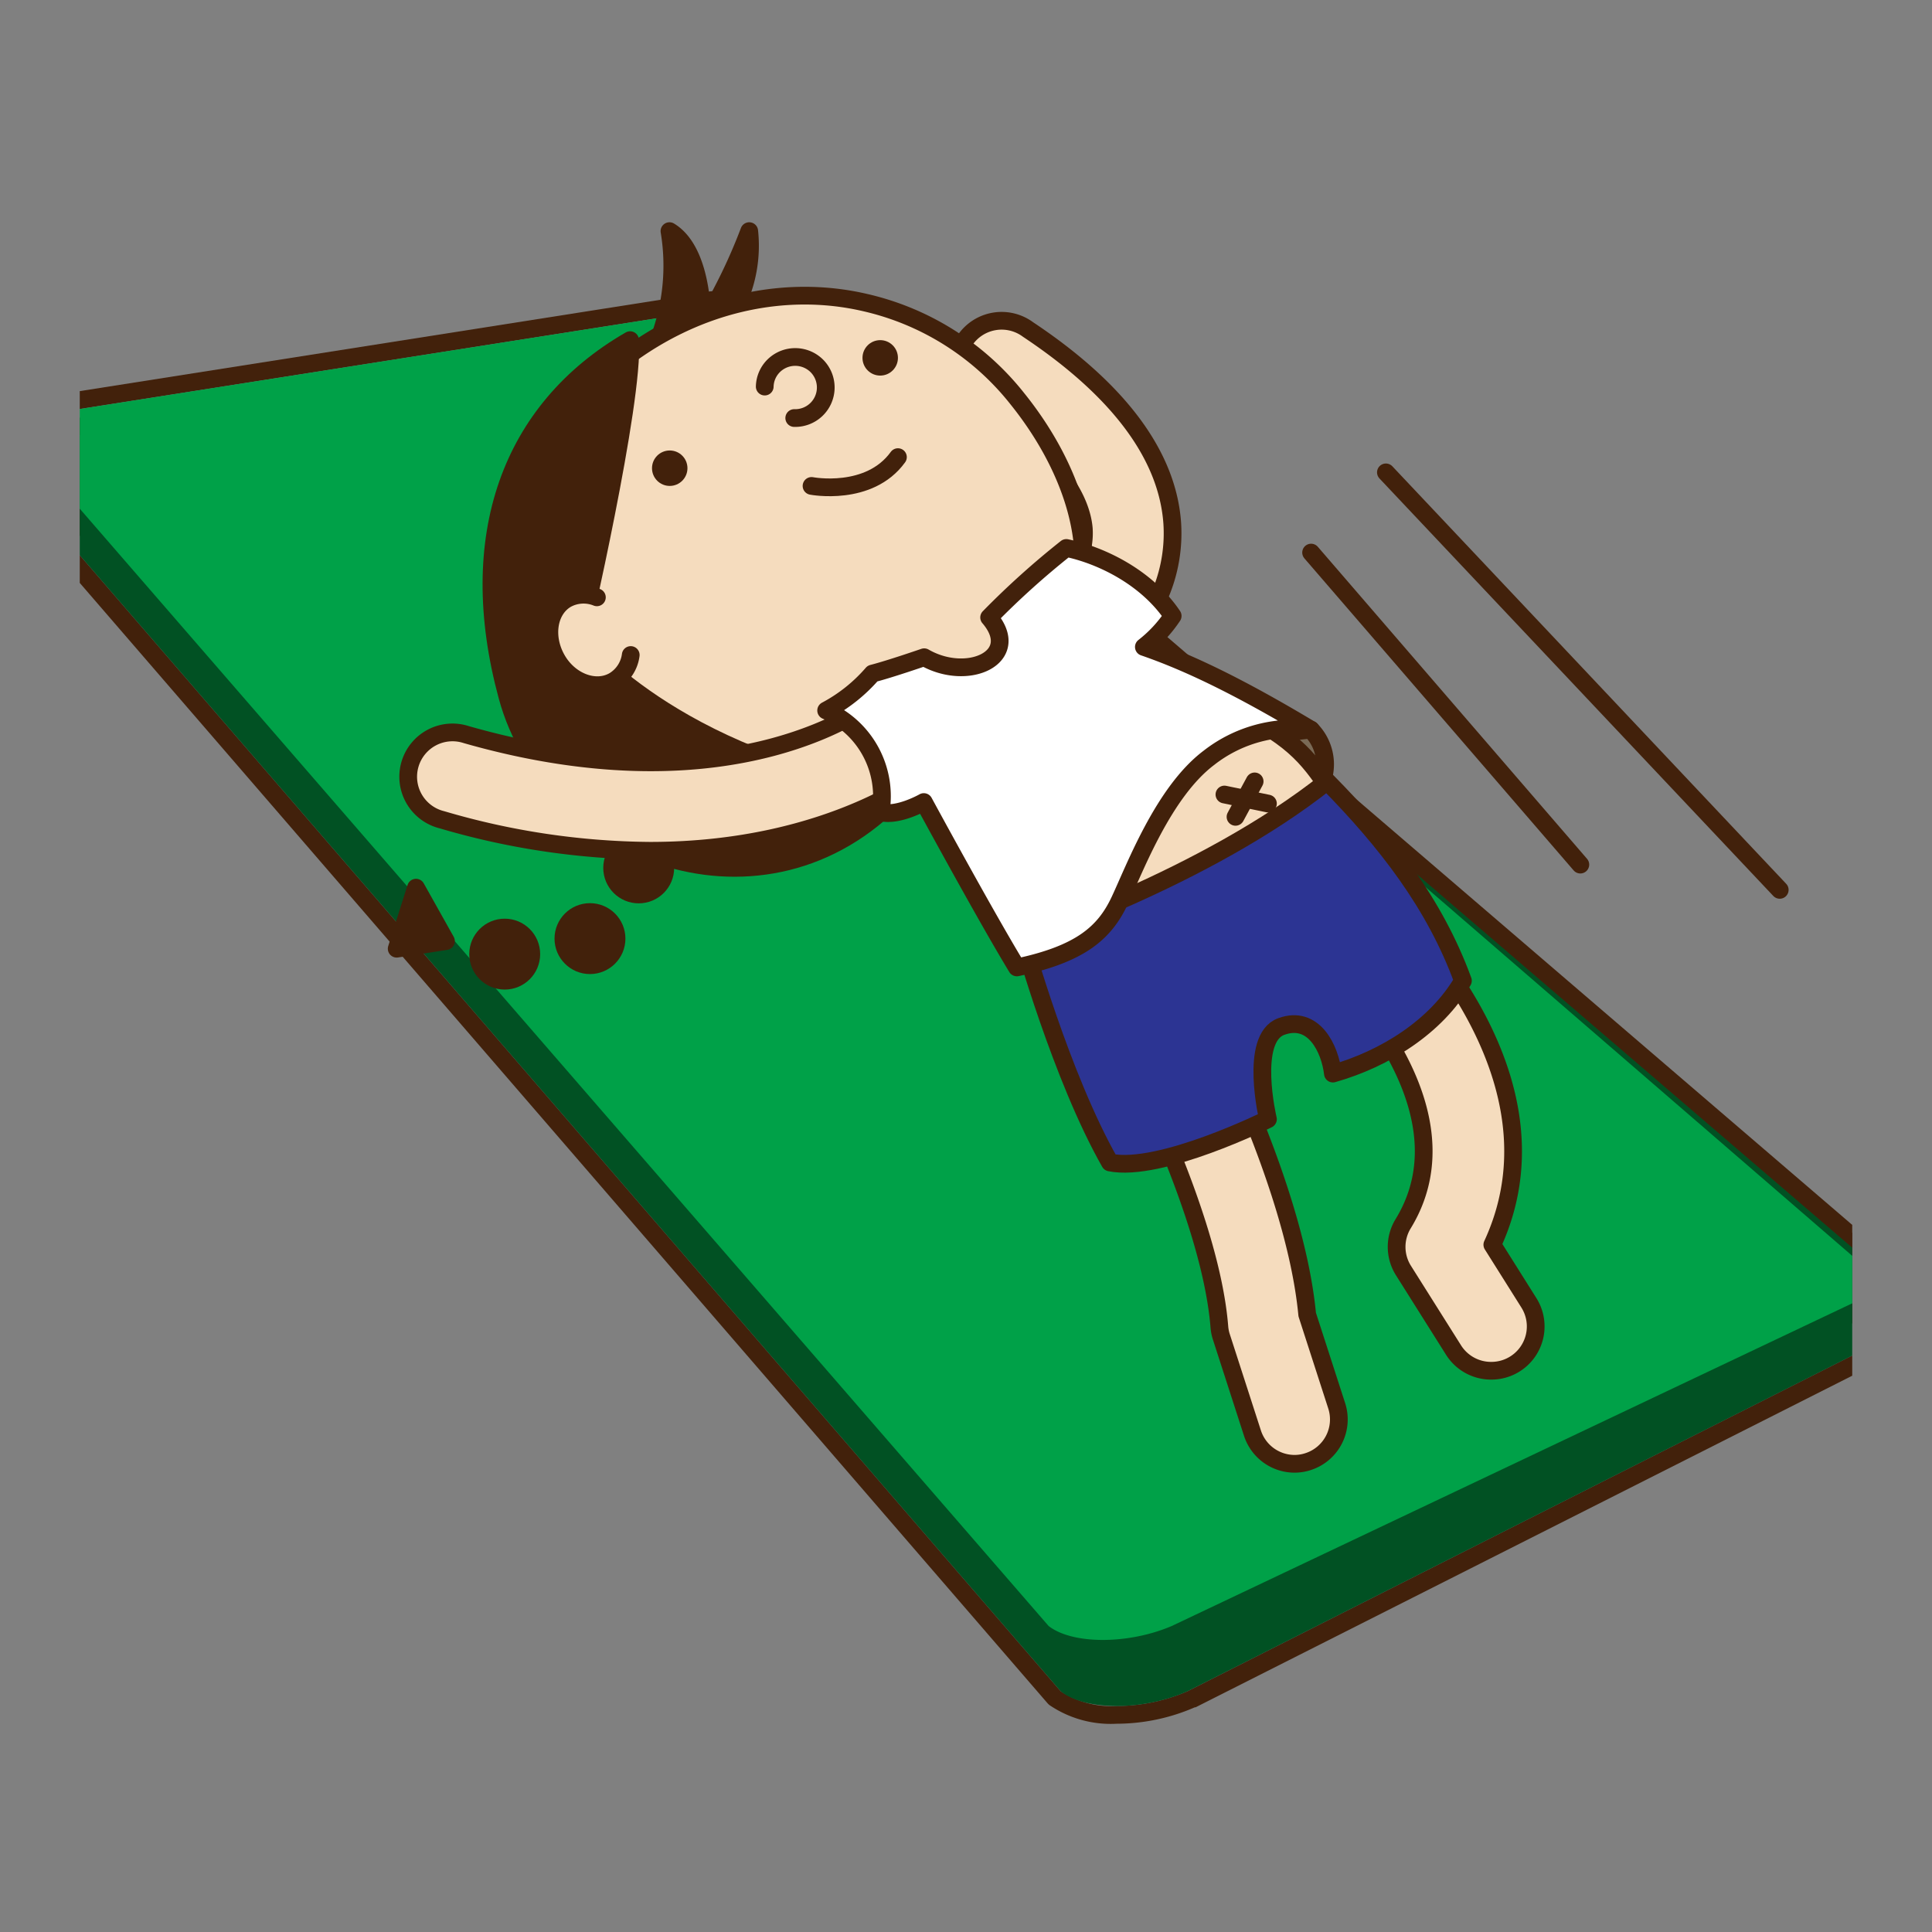 <svg id="レイヤー_1" data-name="レイヤー 1" xmlns="http://www.w3.org/2000/svg" xmlns:xlink="http://www.w3.org/1999/xlink" viewBox="0 0 218 218"><rect x="0" y="0" width="218" height="218" fill="#808080" stroke="none"/><defs><style>.cls-1,.cls-8{fill:none;}.cls-2{clip-path:url(#clip-path);}.cls-3,.cls-6{fill:#42210b;}.cls-4{fill:#015123;}.cls-5{fill:#00a148;}.cls-10,.cls-11,.cls-6,.cls-7,.cls-8,.cls-9{stroke:#42210b;stroke-linecap:round;stroke-linejoin:round;stroke-width:2px;}.cls-7{fill:#f5dcbe;}.cls-9{fill:#7a6a56;}.cls-10{fill:#2c3493;}.cls-11{fill:#fff;}</style><clipPath id="clip-path"><rect id="SVGID" class="cls-1" x="9" y="9" width="200" height="200" rx="10"/></clipPath></defs><title>10-1-4 はね起き</title><g class="cls-2"><path class="cls-3" d="M84.79,37.17a13.91,13.91,0,0,1,4,.52l126,108.08c3,1,3.65,2.55,1.42,3.54L134,190.83a20.32,20.32,0,0,1-8,1.67,10.48,10.48,0,0,1-6.32-1.67L3.13,55.85c-.62-.5-.5-1-.45-1.74l.26-4L80.72,37.69a14.51,14.51,0,0,1,4.07-.52m0-2a16.71,16.71,0,0,0-4.52.57L2.62,48.15A2,2,0,0,0,.94,50L.68,54v.21a3.37,3.37,0,0,0,1,3.09L118.15,192.13a2.13,2.13,0,0,0,.26.26A12.3,12.3,0,0,0,126,194.5a22.19,22.19,0,0,0,8.81-1.85l.09,0,82.18-41.5c2.31-1.05,2.48-2.7,2.45-3.36-.06-1.14-.77-2.69-3.74-3.75L90.11,36.17a2,2,0,0,0-.69-.38,15.82,15.82,0,0,0-4.63-.62Z"/><path class="cls-3" d="M82,34.8a13.63,13.63,0,0,1,3.93.51L210,142.57c2.9.92,3.51,2.45,1.3,3.4l-79.08,37.5a20.29,20.29,0,0,1-7.78,1.57,10.32,10.32,0,0,1-6.12-1.57L3.52,51.08c-1.73-1.35.45-3.51,4.77-4.82L77.94,35.31a14.58,14.58,0,0,1,4-.51m0-2a16.67,16.67,0,0,0-4.46.56L8,44.29a1.31,1.31,0,0,0-.27.06C5.42,45,1.51,46.62,1,49.43a3.25,3.25,0,0,0,1.14,3.09l114.7,132.26a1.44,1.44,0,0,0,.28.27,12.17,12.17,0,0,0,7.35,2,22.2,22.2,0,0,0,8.57-1.73l.07,0,79-37.48c2.36-1,2.54-2.67,2.51-3.33-.06-1.12-.74-2.63-3.62-3.66L87.2,33.8a1.86,1.86,0,0,0-.7-.39A15.59,15.59,0,0,0,82,32.8Z"/><path class="cls-4" d="M88.81,37.69l126,108.08c3,1,3.65,2.55,1.42,3.54L134,190.83c-5,2.23-11.53,2.23-14.32,0L3.13,55.85c-.62-.5-.5-1-.45-1.74l.26-4L80.72,37.69A15.84,15.84,0,0,1,88.81,37.69Z"/><path class="cls-5" d="M85.89,35.31,210,142.57c2.9.92,3.51,2.45,1.3,3.4l-79.08,37.5c-4.9,2.1-11.21,2.1-13.9,0L3.52,51.08c-1.73-1.34.45-3.51,4.77-4.82L77.94,35.31A15.74,15.74,0,0,1,85.89,35.31Z"/><path class="cls-6" d="M74.54,37.78a23.75,23.75,0,0,0,1-11.7c4,2.42,3.7,10.75,3.7,10.75a62.33,62.33,0,0,0,5.3-10.75,15.34,15.34,0,0,1-3.16,11.09Z"/><path class="cls-7" d="M123.57,74.16a5,5,0,0,1-3.39-8.67,7.71,7.71,0,0,0,2.11-5.87c-.27-3-2.54-7.92-11.83-14.13A5,5,0,1,1,116,37.18C126.25,44,131.72,51.38,132.27,59a17.59,17.59,0,0,1-5.35,13.85A5,5,0,0,1,123.57,74.16Z"/><path class="cls-7" d="M114.8,45c5.68,7.06,8.76,15.57,6.92,22.67-1.89,7.26-8.83,13.09-16,18.89C91.41,98,76,99.69,64.55,85.42s-9.25-32.78,5-44.26c8.47-6.81,18.77-9.21,28.15-7A30.57,30.57,0,0,1,114.8,45Z"/><path class="cls-7" d="M89.62,47.17a3.45,3.45,0,0,0,2.63-5.8,3.46,3.46,0,0,0-4.88-.16,3.41,3.41,0,0,0-1.08,2.41"/><circle class="cls-3" cx="75.57" cy="52.83" r="2"/><circle class="cls-3" cx="99.32" cy="40.38" r="2"/><path class="cls-8" d="M91.57,54.83s6.5,1.25,9.75-3.25"/><path class="cls-6" d="M65.35,72.21s10.47,13.44,36,17.53c-15,15.84-39.21,6.84-44.1-11.16s.35-32.41,13.85-40.2C71.57,45.31,65.35,72.21,65.35,72.21Z"/><circle class="cls-6" cx="72.07" cy="97.93" r="3"/><circle class="cls-6" cx="66.57" cy="105.91" r="3"/><circle class="cls-6" cx="56.95" cy="107.66" r="3"/><polygon class="cls-6" points="50.32 106.19 46.94 100.16 44.76 107.05 50.32 106.19"/><path class="cls-7" d="M73.34,96a85.07,85.07,0,0,1-23.47-3.5,5,5,0,1,1,2.74-9.61c30.52,8.72,45.78-3.5,46.41-4a5,5,0,0,1,6.47,7.63C104.9,87,94.05,96,73.34,96Z"/><path class="cls-7" d="M146.07,165.17a5,5,0,0,1-4.75-3.47l-3.5-10.83a4.91,4.91,0,0,1-.23-1.14c-1.07-13.45-11.63-33-11.74-33.17a5,5,0,1,1,8.78-4.79c.47.87,11.4,21.09,12.87,36.56l3.33,10.3a5,5,0,0,1-3.22,6.29A4.87,4.87,0,0,1,146.07,165.17Z"/><path class="cls-9" d="M147.91,82.33a5.57,5.57,0,0,1,1,6.45c-1.88,3.72-8.07-5.69-8.07-5.69Z"/><path class="cls-7" d="M168.24,154.67a5,5,0,0,1-4.23-2.34l-5.67-9a5,5,0,0,1,0-5.27c8.84-14.5-10.59-31.16-10.79-31.33A5,5,0,0,1,154,99.09c1,.87,24,20.61,14.39,41.36l4.12,6.55a5,5,0,0,1-4.23,7.67Z"/><path class="cls-7" d="M140.88,80.83c6,3.17,7.36,5.57,10.19,9.84-9.5,10.26-29.38,30.49-28.1,15.24S134.85,77.67,140.88,80.83Z"/><line class="cls-8" x1="138.16" y1="89.65" x2="143.07" y2="90.67"/><line class="cls-8" x1="141.57" y1="88.17" x2="139.41" y2="92.17"/><path class="cls-10" d="M115.41,105.91s4.33,15.59,9.83,25.26c5.67,1.16,17.83-4.88,17.83-4.88s-2.16-9.12,1.5-10.46,5.5,2.48,5.83,5.31c5.91-1.68,11.67-5.31,14.67-10.48-3.16-8.66-8.66-15.73-15.33-22.49C135.91,99.17,115.41,105.91,115.41,105.91Z"/><path class="cls-11" d="M104.24,90.5s6.94,12.8,10.5,18.66c7.07-1.5,9.86-3.82,11.6-7.53s4.95-12.27,10.08-16.13a15.52,15.52,0,0,1,11.49-3.17c-8.34-5-14-7.66-18.84-9.33a14.82,14.82,0,0,0,3.25-3.5c-2.91-4.33-8-6.83-12-7.67a92.77,92.77,0,0,0-8.71,7.84c3.84,4.49-2.41,7.33-7.33,4.49,0,0-3.87,1.34-5.83,1.84a18.22,18.22,0,0,1-5.23,4.17,10.57,10.57,0,0,1,6.14,11.48C101.32,92.17,104.24,90.5,104.24,90.5Z"/><path class="cls-7" d="M71.17,73.91a4,4,0,0,1-1.87,2.9c-2.07,1.22-5,.15-6.46-2.39s-1-5.59,1.06-6.81a4,4,0,0,1,3.45-.21"/><line class="cls-9" x1="178.32" y1="97.56" x2="147.94" y2="62.35"/><line class="cls-9" x1="200.82" y1="100.41" x2="156.38" y2="53.3"/></g></svg>